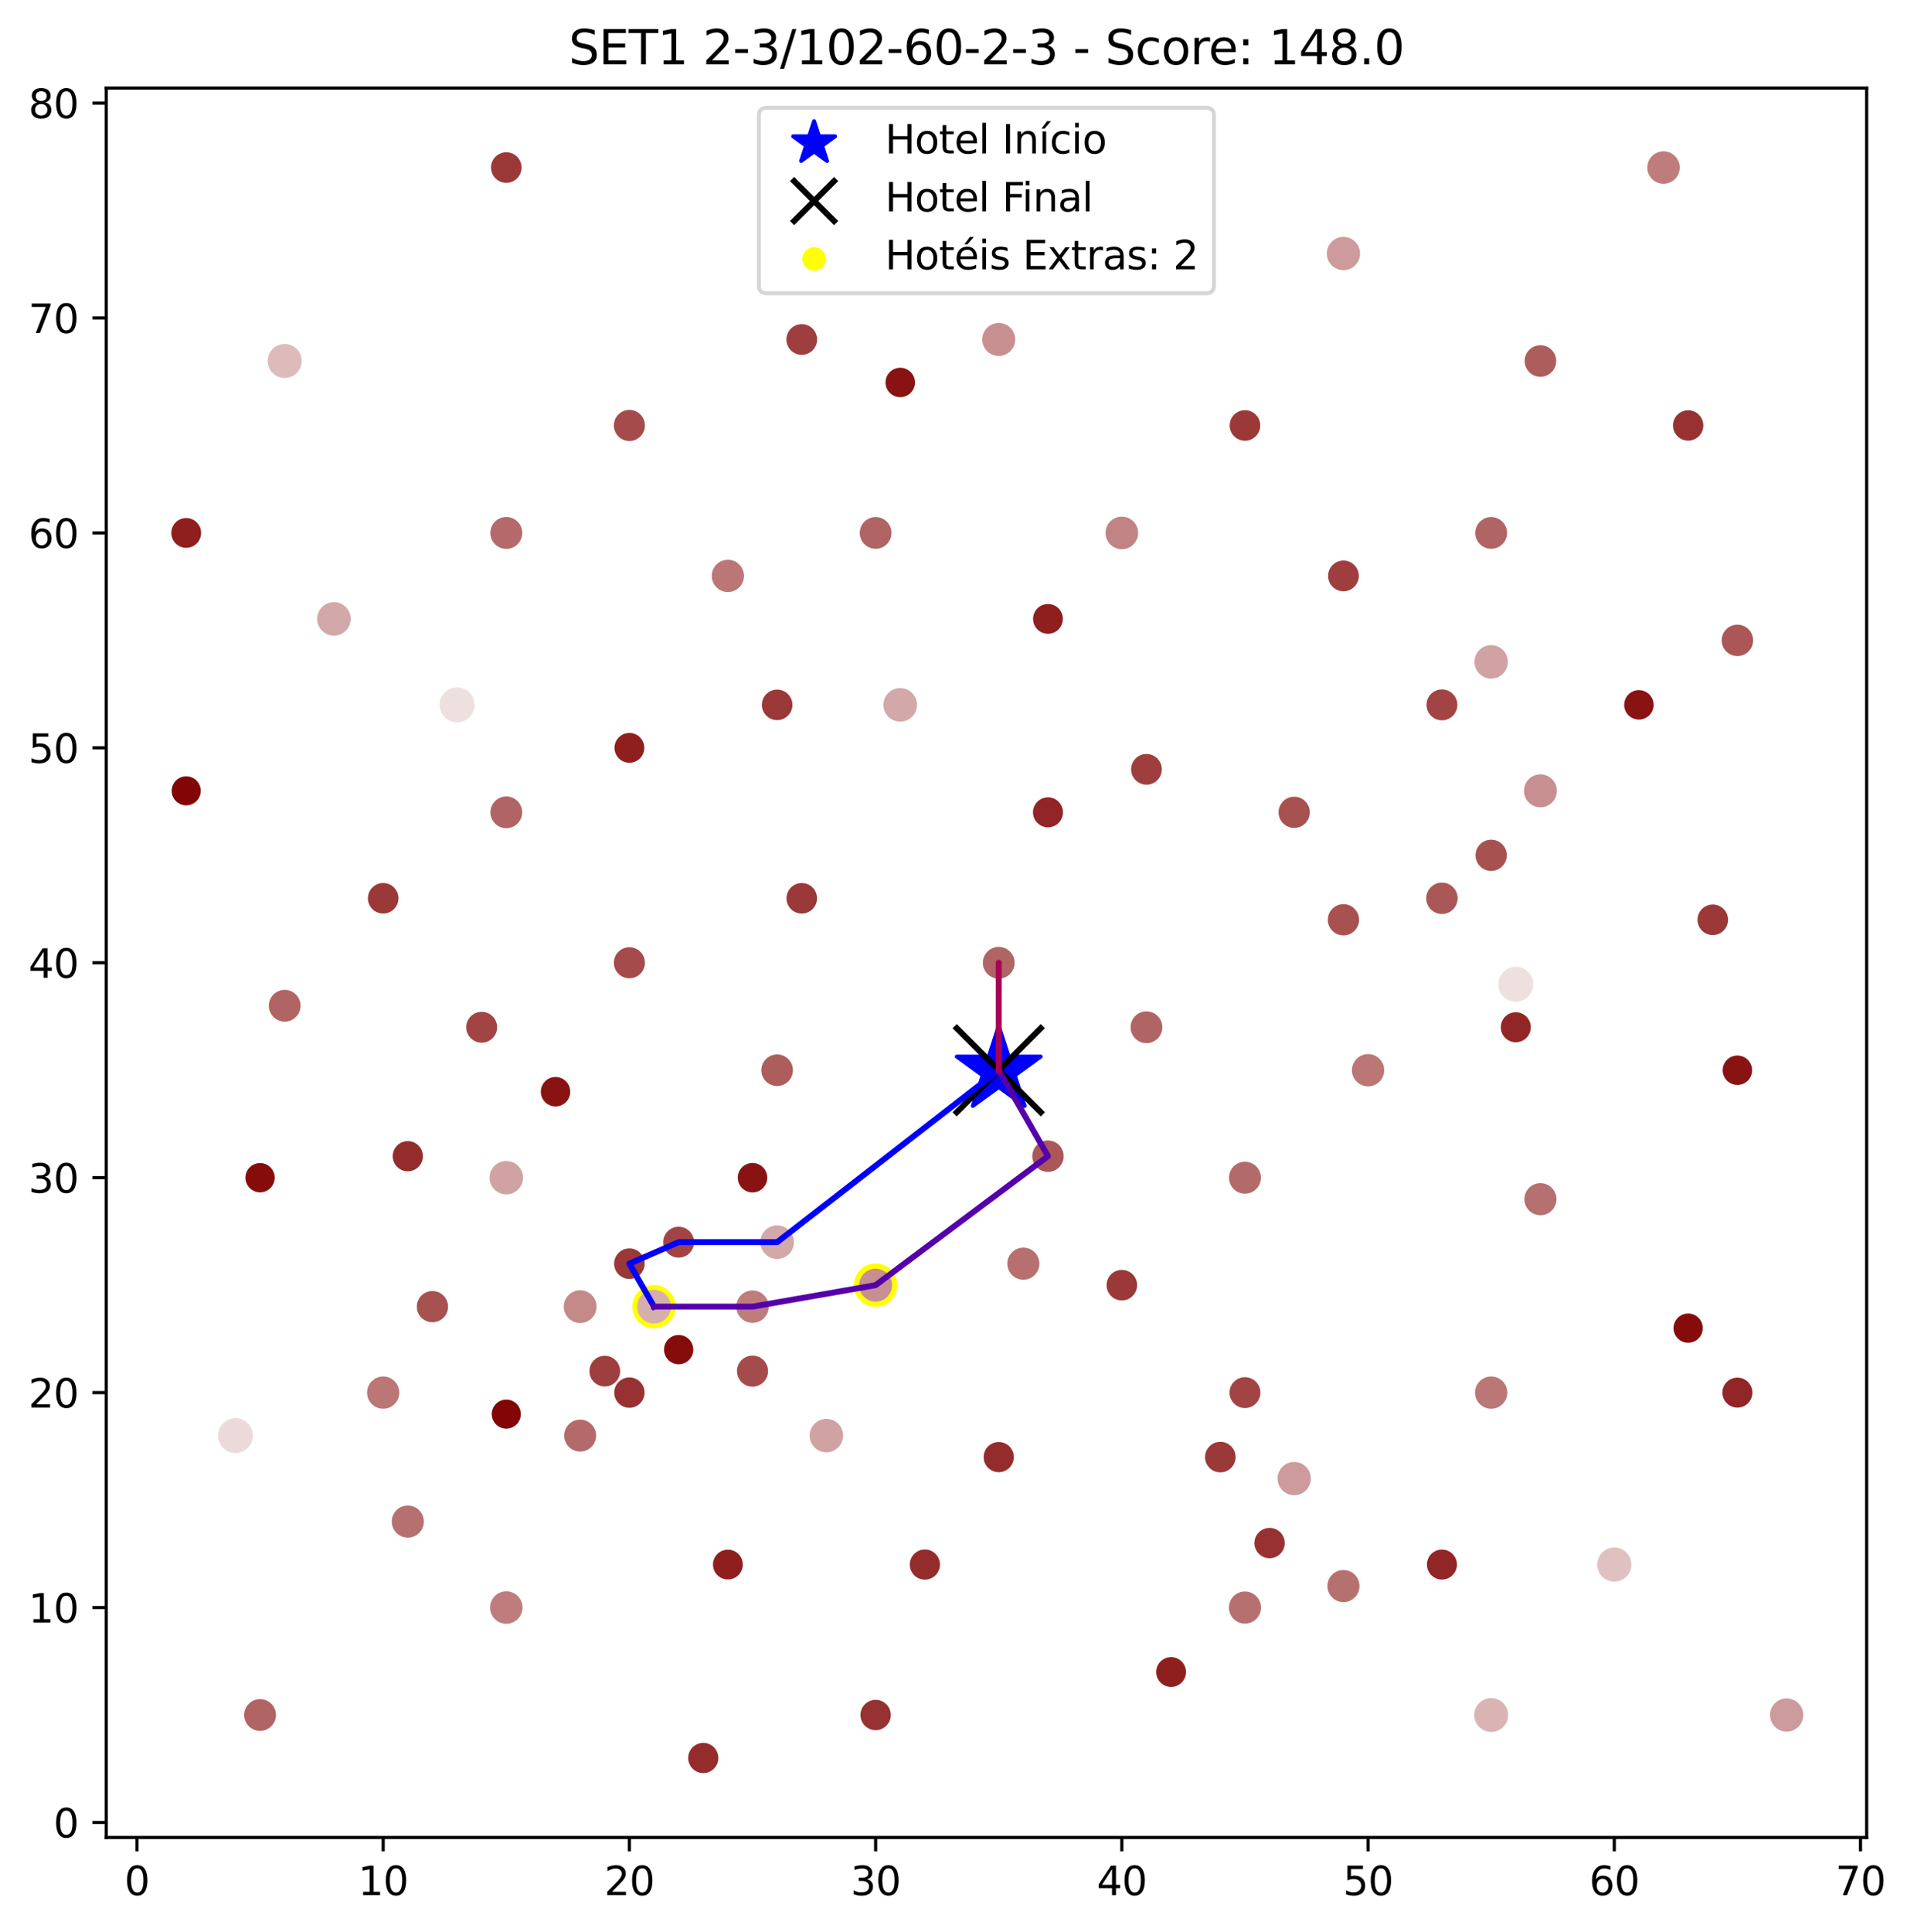 <?xml version="1.0" encoding="utf-8" standalone="no"?>
<!DOCTYPE svg PUBLIC "-//W3C//DTD SVG 1.1//EN"
  "http://www.w3.org/Graphics/SVG/1.1/DTD/svg11.dtd">
<svg height="489.716pt" version="1.1" viewBox="0 0 485.327 489.716" width="485.327pt" xmlns="http://www.w3.org/2000/svg" xmlns:xlink="http://www.w3.org/1999/xlink">
 <defs>
  <style type="text/css">*{stroke-linecap:butt;stroke-linejoin:round;}</style>
 </defs>
 <g id="figure_1">
  <g id="patch_1">
   <path d="M 0 489.716 
L 485.327 489.716 
L 485.327 0 
L 0 0 
z
" style="fill:#ffffff;"/>
  </g>
  <g id="axes_1">
   <g id="patch_2">
    <path d="M 26.925 465.838 
L 473.325 465.838 
L 473.325 22.318 
L 26.925 22.318 
z
" style="fill:#ffffff;"/>
   </g>
   <g id="PathCollection_1">
    <defs>
     <path d="M 0 -11.18 
L -2.51 -3.455 
L -10.633 -3.455 
L -4.061 1.32 
L -6.572 9.045 
L -0 4.271 
L 6.572 9.045 
L 4.061 1.32 
L 10.633 -3.455 
L 2.51 -3.455 
z
" id="mc12046b337" style="stroke:#0000ff;"/>
    </defs>
    <g clip-path="url(#pb2194f58a2)">
     <use style="fill:#0000ff;stroke:#0000ff;" x="253.247" xlink:href="#mc12046b337" y="271.321"/>
    </g>
   </g>
   <g id="PathCollection_2">
    <defs>
     <path d="M -11.18 11.18 
L 11.18 -11.18 
M -11.18 -11.18 
L 11.18 11.18 
" id="m3b1b7a57bc" style="stroke:#000000;stroke-width:1.5;"/>
    </defs>
    <g clip-path="url(#pb2194f58a2)">
     <use style="stroke:#000000;stroke-width:1.5;" x="253.247" xlink:href="#m3b1b7a57bc" y="271.321"/>
    </g>
   </g>
   <g id="PathCollection_3">
    <defs>
     <path d="M 0 5 
C 1.326 5 2.598 4.473 3.536 3.536 
C 4.473 2.598 5 1.326 5 0 
C 5 -1.326 4.473 -2.598 3.536 -3.536 
C 2.598 -4.473 1.326 -5 0 -5 
C -1.326 -5 -2.598 -4.473 -3.536 -3.536 
C -4.473 -2.598 -5 -1.326 -5 0 
C -5 1.326 -4.473 2.598 -3.536 3.536 
C -2.598 4.473 -1.326 5 0 5 
z
" id="m127e84385c" style="stroke:#ffff00;"/>
    </defs>
    <g clip-path="url(#pb2194f58a2)">
     <use style="fill:#ffff00;stroke:#ffff00;" x="165.84" xlink:href="#m127e84385c" y="331.257"/>
    </g>
   </g>
   <g id="PathCollection_4">
    <g clip-path="url(#pb2194f58a2)">
     <use style="fill:#ffff00;stroke:#ffff00;" x="222.03" xlink:href="#m127e84385c" y="325.808"/>
    </g>
   </g>
   <g id="PathCollection_5">
    <defs>
     <path d="M 0 3.737 
C 0.991 3.737 1.942 3.343 2.642 2.642 
C 3.343 1.942 3.737 0.991 3.737 0 
C 3.737 -0.991 3.343 -1.942 2.642 -2.642 
C 1.942 -3.343 0.991 -3.737 0 -3.737 
C -0.991 -3.737 -1.942 -3.343 -2.642 -2.642 
C -3.343 -1.942 -3.737 -0.991 -3.737 0 
C -3.737 0.991 -3.343 1.942 -2.642 2.642 
C -1.942 3.343 -0.991 3.737 0 3.737 
z
" id="m4cbb1171c5" style="stroke:#d0a2a2;"/>
    </defs>
    <g clip-path="url(#pb2194f58a2)">
     <use style="fill:#d0a2a2;stroke:#d0a2a2;" x="128.38" xlink:href="#m4cbb1171c5" y="298.565"/>
    </g>
   </g>
   <g id="PathCollection_6">
    <defs>
     <path d="M 0 3.797 
C 1.007 3.797 1.973 3.397 2.685 2.685 
C 3.397 1.973 3.797 1.007 3.797 0 
C 3.797 -1.007 3.397 -1.973 2.685 -2.685 
C 1.973 -3.397 1.007 -3.797 0 -3.797 
C -1.007 -3.797 -1.973 -3.397 -2.685 -2.685 
C -3.397 -1.973 -3.797 -1.007 -3.797 0 
C -3.797 1.007 -3.397 1.973 -2.685 2.685 
C -1.973 3.397 -1.007 3.797 0 3.797 
z
" id="m7776947f2f" style="stroke:#dab4b4;"/>
    </defs>
    <g clip-path="url(#pb2194f58a2)">
     <use style="fill:#dab4b4;stroke:#dab4b4;" x="378.114" xlink:href="#m7776947f2f" y="434.781"/>
    </g>
   </g>
   <g id="PathCollection_7">
    <defs>
     <path d="M 0 3.757 
C 0.996 3.757 1.952 3.361 2.657 2.657 
C 3.361 1.952 3.757 0.996 3.757 0 
C 3.757 -0.996 3.361 -1.952 2.657 -2.657 
C 1.952 -3.361 0.996 -3.757 0 -3.757 
C -0.996 -3.757 -1.952 -3.361 -2.657 -2.657 
C -3.361 -1.952 -3.757 -0.996 -3.757 0 
C -3.757 0.996 -3.361 1.952 -2.657 2.657 
C -1.952 3.361 -0.996 3.757 0 3.757 
z
" id="m6737d8bcb9" style="stroke:#d3a8a8;"/>
    </defs>
    <g clip-path="url(#pb2194f58a2)">
     <use style="fill:#d3a8a8;stroke:#d3a8a8;" x="228.273" xlink:href="#m6737d8bcb9" y="178.694"/>
    </g>
   </g>
   <g id="PathCollection_8">
    <defs>
     <path d="M 0 3.837 
C 1.018 3.837 1.994 3.433 2.713 2.713 
C 3.433 1.994 3.837 1.018 3.837 0 
C 3.837 -1.018 3.433 -1.994 2.713 -2.713 
C 1.994 -3.433 1.018 -3.837 0 -3.837 
C -1.018 -3.837 -1.994 -3.433 -2.713 -2.713 
C -3.433 -1.994 -3.837 -1.018 -3.837 0 
C -3.837 1.018 -3.433 1.994 -2.713 2.713 
C -1.994 3.433 -1.018 3.837 0 3.837 
z
" id="m03f056e50f" style="stroke:#e0c1c1;"/>
    </defs>
    <g clip-path="url(#pb2194f58a2)">
     <use style="fill:#e0c1c1;stroke:#e0c1c1;" x="409.331" xlink:href="#m03f056e50f" y="396.64"/>
    </g>
   </g>
   <g id="PathCollection_9">
    <g clip-path="url(#pb2194f58a2)">
     <use style="fill:#d3a8a8;stroke:#d3a8a8;" x="84.676" xlink:href="#m6737d8bcb9" y="156.9"/>
    </g>
   </g>
   <g id="PathCollection_10">
    <defs>
     <path d="M 0 3.935 
C 1.044 3.935 2.045 3.521 2.783 2.783 
C 3.521 2.045 3.935 1.044 3.935 0 
C 3.935 -1.044 3.521 -2.045 2.783 -2.783 
C 2.045 -3.521 1.044 -3.935 0 -3.935 
C -1.044 -3.935 -2.045 -3.521 -2.783 -2.783 
C -3.521 -2.045 -3.935 -1.044 -3.935 0 
C -3.935 1.044 -3.521 2.045 -2.783 2.783 
C -2.045 3.521 -1.044 3.935 0 3.935 
z
" id="m656ff69bba" style="stroke:#efe0e0;"/>
    </defs>
    <g clip-path="url(#pb2194f58a2)">
     <use style="fill:#efe0e0;stroke:#efe0e0;" x="115.893" xlink:href="#m656ff69bba" y="178.694"/>
    </g>
   </g>
   <g id="PathCollection_11">
    <defs>
     <path d="M 0 3.817 
C 1.012 3.817 1.983 3.415 2.699 2.699 
C 3.415 1.983 3.817 1.012 3.817 0 
C 3.817 -1.012 3.415 -1.983 2.699 -2.699 
C 1.983 -3.415 1.012 -3.817 0 -3.817 
C -1.012 -3.817 -1.983 -3.415 -2.699 -2.699 
C -3.415 -1.983 -3.817 -1.012 -3.817 0 
C -3.817 1.012 -3.415 1.983 -2.699 2.699 
C -1.983 3.415 -1.012 3.817 0 3.817 
z
" id="m4ccd0b0bae" style="stroke:#ddbbbb;"/>
    </defs>
    <g clip-path="url(#pb2194f58a2)">
     <use style="fill:#ddbbbb;stroke:#ddbbbb;" x="72.189" xlink:href="#m4ccd0b0bae" y="91.516"/>
    </g>
   </g>
   <g id="PathCollection_12">
    <defs>
     <path d="M 0 3.777 
C 1.002 3.777 1.963 3.379 2.671 2.671 
C 3.379 1.963 3.777 1.002 3.777 0 
C 3.777 -1.002 3.379 -1.963 2.671 -2.671 
C 1.963 -3.379 1.002 -3.777 0 -3.777 
C -1.002 -3.777 -1.963 -3.379 -2.671 -2.671 
C -3.379 -1.963 -3.777 -1.002 -3.777 0 
C -3.777 1.002 -3.379 1.963 -2.671 2.671 
C -1.963 3.379 -1.002 3.777 0 3.777 
z
" id="m595e9f406d" style="stroke:#d7aeae;"/>
    </defs>
    <g clip-path="url(#pb2194f58a2)">
     <use style="fill:#d7aeae;stroke:#d7aeae;" x="165.84" xlink:href="#m595e9f406d" y="331.257"/>
    </g>
   </g>
   <g id="PathCollection_13">
    <g clip-path="url(#pb2194f58a2)">
     <use style="fill:#efe0e0;stroke:#efe0e0;" x="384.357" xlink:href="#m656ff69bba" y="249.527"/>
    </g>
   </g>
   <g id="PathCollection_14">
    <g clip-path="url(#pb2194f58a2)">
     <use style="fill:#d0a2a2;stroke:#d0a2a2;" x="378.114" xlink:href="#m4cbb1171c5" y="167.797"/>
    </g>
   </g>
   <g id="PathCollection_15">
    <defs>
     <path d="M 0 4.031 
C 1.069 4.031 2.094 3.606 2.85 2.85 
C 3.606 2.094 4.031 1.069 4.031 0 
C 4.031 -1.069 3.606 -2.094 2.85 -2.85 
C 2.094 -3.606 1.069 -4.031 0 -4.031 
C -1.069 -4.031 -2.094 -3.606 -2.85 -2.85 
C -3.606 -2.094 -4.031 -1.069 -4.031 0 
C -4.031 1.069 -3.606 2.094 -2.85 2.85 
C -2.094 3.606 -1.069 4.031 0 4.031 
z
" id="m323ed31a92" style="stroke:#ffffff;"/>
    </defs>
    <g clip-path="url(#pb2194f58a2)">
     <use style="fill:#ffffff;stroke:#ffffff;" x="134.623" xlink:href="#m323ed31a92" y="342.154"/>
    </g>
   </g>
   <g id="PathCollection_16">
    <defs>
     <path d="M 0 3.916 
C 1.039 3.916 2.035 3.503 2.769 2.769 
C 3.503 2.035 3.916 1.039 3.916 0 
C 3.916 -1.039 3.503 -2.035 2.769 -2.769 
C 2.035 -3.503 1.039 -3.916 0 -3.916 
C -1.039 -3.916 -2.035 -3.503 -2.769 -2.769 
C -3.503 -2.035 -3.916 -1.039 -3.916 0 
C -3.916 1.039 -3.503 2.035 -2.769 2.769 
C -2.035 3.503 -1.039 3.916 0 3.916 
z
" id="m90368e3683" style="stroke:#ecdada;"/>
    </defs>
    <g clip-path="url(#pb2194f58a2)">
     <use style="fill:#ecdada;stroke:#ecdada;" x="59.703" xlink:href="#m90368e3683" y="363.948"/>
    </g>
   </g>
   <g id="PathCollection_17">
    <g clip-path="url(#pb2194f58a2)">
     <use style="fill:#d0a2a2;stroke:#d0a2a2;" x="209.543" xlink:href="#m4cbb1171c5" y="363.948"/>
    </g>
   </g>
   <g id="PathCollection_18">
    <g clip-path="url(#pb2194f58a2)">
     <use style="fill:#d3a8a8;stroke:#d3a8a8;" x="197.056" xlink:href="#m6737d8bcb9" y="314.911"/>
    </g>
   </g>
   <g id="PathCollection_19">
    <defs>
     <path d="M 0 3.461 
C 0.918 3.461 1.799 3.097 2.448 2.448 
C 3.097 1.799 3.461 0.918 3.461 0 
C 3.461 -0.918 3.097 -1.799 2.448 -2.448 
C 1.799 -3.097 0.918 -3.461 0 -3.461 
C -0.918 -3.461 -1.799 -3.097 -2.448 -2.448 
C -3.097 -1.799 -3.461 -0.918 -3.461 0 
C -3.461 0.918 -3.097 1.799 -2.448 2.448 
C -1.799 3.097 -0.918 3.461 0 3.461 
z
" id="m2920b7fe5b" style="stroke:#a85151;"/>
    </defs>
    <g clip-path="url(#pb2194f58a2)">
     <use style="fill:#a85151;stroke:#a85151;" x="378.114" xlink:href="#m2920b7fe5b" y="216.835"/>
    </g>
   </g>
   <g id="PathCollection_20">
    <defs>
     <path d="M 0 3.591 
C 0.952 3.591 1.866 3.213 2.539 2.539 
C 3.213 1.866 3.591 0.952 3.591 0 
C 3.591 -0.952 3.213 -1.866 2.539 -2.539 
C 1.866 -3.213 0.952 -3.591 0 -3.591 
C -0.952 -3.591 -1.866 -3.213 -2.539 -2.539 
C -3.213 -1.866 -3.591 -0.952 -3.591 0 
C -3.591 0.952 -3.213 1.866 -2.539 2.539 
C -1.866 3.213 -0.952 3.591 0 3.591 
z
" id="m7b4df35262" style="stroke:#bb7676;"/>
    </defs>
    <g clip-path="url(#pb2194f58a2)">
     <use style="fill:#bb7676;stroke:#bb7676;" x="378.114" xlink:href="#m7b4df35262" y="353.051"/>
    </g>
   </g>
   <g id="PathCollection_21">
    <defs>
     <path d="M 0 3.527 
C 0.935 3.527 1.833 3.155 2.494 2.494 
C 3.155 1.833 3.527 0.935 3.527 0 
C 3.527 -0.935 3.155 -1.833 2.494 -2.494 
C 1.833 -3.155 0.935 -3.527 0 -3.527 
C -0.935 -3.527 -1.833 -3.155 -2.494 -2.494 
C -3.155 -1.833 -3.527 -0.935 -3.527 0 
C -3.527 0.935 -3.155 1.833 -2.494 2.494 
C -1.833 3.155 -0.935 3.527 0 3.527 
z
" id="m74f2717ea2" style="stroke:#b16464;"/>
    </defs>
    <g clip-path="url(#pb2194f58a2)">
     <use style="fill:#b16464;stroke:#b16464;" x="378.114" xlink:href="#m74f2717ea2" y="135.105"/>
    </g>
   </g>
   <g id="PathCollection_22">
    <g clip-path="url(#pb2194f58a2)">
     <use style="fill:#b16464;stroke:#b16464;" x="222.03" xlink:href="#m74f2717ea2" y="135.105"/>
    </g>
   </g>
   <g id="PathCollection_23">
    <defs>
     <path d="M 0 3.439 
C 0.912 3.439 1.787 3.077 2.432 2.432 
C 3.077 1.787 3.439 0.912 3.439 0 
C 3.439 -0.912 3.077 -1.787 2.432 -2.432 
C 1.787 -3.077 0.912 -3.439 0 -3.439 
C -0.912 -3.439 -1.787 -3.077 -2.432 -2.432 
C -3.077 -1.787 -3.439 -0.912 -3.439 0 
C -3.439 0.912 -3.077 1.787 -2.432 2.432 
C -1.787 3.077 -0.912 3.439 0 3.439 
z
" id="m4ab71dc19a" style="stroke:#a54b4b;"/>
    </defs>
    <g clip-path="url(#pb2194f58a2)">
     <use style="fill:#a54b4b;stroke:#a54b4b;" x="159.596" xlink:href="#m4ab71dc19a" y="107.862"/>
    </g>
   </g>
   <g id="PathCollection_24">
    <g clip-path="url(#pb2194f58a2)">
     <use style="fill:#bb7676;stroke:#bb7676;" x="346.897" xlink:href="#m7b4df35262" y="271.321"/>
    </g>
   </g>
   <g id="PathCollection_25">
    <defs>
     <path d="M 0 3.675 
C 0.975 3.675 1.909 3.288 2.599 2.599 
C 3.288 1.909 3.675 0.975 3.675 0 
C 3.675 -0.975 3.288 -1.909 2.599 -2.599 
C 1.909 -3.288 0.975 -3.675 0 -3.675 
C -0.975 -3.675 -1.909 -3.288 -2.599 -2.599 
C -3.288 -1.909 -3.675 -0.975 -3.675 0 
C -3.675 0.975 -3.288 1.909 -2.599 2.599 
C -1.909 3.288 -0.975 3.675 0 3.675 
z
" id="m9c47a42aec" style="stroke:#c78f8f;"/>
    </defs>
    <g clip-path="url(#pb2194f58a2)">
     <use style="fill:#c78f8f;stroke:#c78f8f;" x="222.03" xlink:href="#m9c47a42aec" y="325.808"/>
    </g>
   </g>
   <g id="PathCollection_26">
    <defs>
     <path d="M 0 3.612 
C 0.958 3.612 1.877 3.232 2.554 2.554 
C 3.232 1.877 3.612 0.958 3.612 0 
C 3.612 -0.958 3.232 -1.877 2.554 -2.554 
C 1.877 -3.232 0.958 -3.612 0 -3.612 
C -0.958 -3.612 -1.877 -3.232 -2.554 -2.554 
C -3.232 -1.877 -3.612 -0.958 -3.612 0 
C -3.612 0.958 -3.232 1.877 -2.554 2.554 
C -1.877 3.232 -0.958 3.612 0 3.612 
z
" id="m81185cc716" style="stroke:#be7c7c;"/>
    </defs>
    <g clip-path="url(#pb2194f58a2)">
     <use style="fill:#be7c7c;stroke:#be7c7c;" x="128.38" xlink:href="#m81185cc716" y="407.538"/>
    </g>
   </g>
   <g id="PathCollection_27">
    <g clip-path="url(#pb2194f58a2)">
     <use style="fill:#bb7676;stroke:#bb7676;" x="97.163" xlink:href="#m7b4df35262" y="353.051"/>
    </g>
   </g>
   <g id="PathCollection_28">
    <g clip-path="url(#pb2194f58a2)">
     <use style="fill:#a54b4b;stroke:#a54b4b;" x="159.596" xlink:href="#m4ab71dc19a" y="244.078"/>
    </g>
   </g>
   <g id="PathCollection_29">
    <defs>
     <path d="M 0 3.548 
C 0.941 3.548 1.844 3.175 2.509 2.509 
C 3.175 1.844 3.548 0.941 3.548 0 
C 3.548 -0.941 3.175 -1.844 2.509 -2.509 
C 1.844 -3.175 0.941 -3.548 0 -3.548 
C -0.941 -3.548 -1.844 -3.175 -2.509 -2.509 
C -3.175 -1.844 -3.548 -0.941 -3.548 0 
C -3.548 0.941 -3.175 1.844 -2.509 2.509 
C -1.844 3.175 -0.941 3.548 0 3.548 
z
" id="m0ea702e393" style="stroke:#b46a6a;"/>
    </defs>
    <g clip-path="url(#pb2194f58a2)">
     <use style="fill:#b46a6a;stroke:#b46a6a;" x="128.38" xlink:href="#m0ea702e393" y="135.105"/>
    </g>
   </g>
   <g id="PathCollection_30">
    <defs>
     <path d="M 0 3.417 
C 0.906 3.417 1.775 3.057 2.416 2.416 
C 3.057 1.775 3.417 0.906 3.417 0 
C 3.417 -0.906 3.057 -1.775 2.416 -2.416 
C 1.775 -3.057 0.906 -3.417 0 -3.417 
C -0.906 -3.417 -1.775 -3.057 -2.416 -2.416 
C -3.057 -1.775 -3.417 -0.906 -3.417 0 
C -3.417 0.906 -3.057 1.775 -2.416 2.416 
C -1.775 3.057 -0.906 3.417 0 3.417 
z
" id="m6c02eead4b" style="stroke:#a24444;"/>
    </defs>
    <g clip-path="url(#pb2194f58a2)">
     <use style="fill:#a24444;stroke:#a24444;" x="315.68" xlink:href="#m6c02eead4b" y="353.051"/>
    </g>
   </g>
   <g id="PathCollection_31">
    <defs>
     <path d="M 0 3.57 
C 0.947 3.57 1.855 3.194 2.524 2.524 
C 3.194 1.855 3.57 0.947 3.57 0 
C 3.57 -0.947 3.194 -1.855 2.524 -2.524 
C 1.855 -3.194 0.947 -3.57 0 -3.57 
C -0.947 -3.57 -1.855 -3.194 -2.524 -2.524 
C -3.194 -1.855 -3.57 -0.947 -3.57 0 
C -3.57 0.947 -3.194 1.855 -2.524 2.524 
C -1.855 3.194 -0.947 3.57 0 3.57 
z
" id="m779c348f72" style="stroke:#b77070;"/>
    </defs>
    <g clip-path="url(#pb2194f58a2)">
     <use style="fill:#b77070;stroke:#b77070;" x="315.68" xlink:href="#m779c348f72" y="407.538"/>
    </g>
   </g>
   <g id="PathCollection_32">
    <g clip-path="url(#pb2194f58a2)">
     <use style="fill:#b46a6a;stroke:#b46a6a;" x="315.68" xlink:href="#m0ea702e393" y="298.565"/>
    </g>
   </g>
   <g id="PathCollection_33">
    <g clip-path="url(#pb2194f58a2)">
     <use style="fill:#b16464;stroke:#b16464;" x="253.247" xlink:href="#m74f2717ea2" y="244.078"/>
    </g>
   </g>
   <g id="PathCollection_34">
    <g clip-path="url(#pb2194f58a2)">
     <use style="fill:#b16464;stroke:#b16464;" x="290.707" xlink:href="#m74f2717ea2" y="260.424"/>
    </g>
   </g>
   <g id="PathCollection_35">
    <defs>
     <path d="M 0 3.633 
C 0.964 3.633 1.888 3.251 2.569 2.569 
C 3.251 1.888 3.633 0.964 3.633 0 
C 3.633 -0.964 3.251 -1.888 2.569 -2.569 
C 1.888 -3.251 0.964 -3.633 0 -3.633 
C -0.964 -3.633 -1.888 -3.251 -2.569 -2.569 
C -3.251 -1.888 -3.633 -0.964 -3.633 0 
C -3.633 0.964 -3.251 1.888 -2.569 2.569 
C -1.888 3.251 -0.964 3.633 0 3.633 
z
" id="m7afb9b26ce" style="stroke:#c18383;"/>
    </defs>
    <g clip-path="url(#pb2194f58a2)">
     <use style="fill:#c18383;stroke:#c18383;" x="284.463" xlink:href="#m7afb9b26ce" y="135.105"/>
    </g>
   </g>
   <g id="PathCollection_36">
    <g clip-path="url(#pb2194f58a2)">
     <use style="fill:#c78f8f;stroke:#c78f8f;" x="253.247" xlink:href="#m9c47a42aec" y="86.067"/>
    </g>
   </g>
   <g id="PathCollection_37">
    <g clip-path="url(#pb2194f58a2)">
     <use style="fill:#a24444;stroke:#a24444;" x="365.627" xlink:href="#m6c02eead4b" y="178.694"/>
    </g>
   </g>
   <g id="PathCollection_38">
    <defs>
     <path d="M 0 3.483 
C 0.924 3.483 1.81 3.116 2.463 2.463 
C 3.116 1.81 3.483 0.924 3.483 0 
C 3.483 -0.924 3.116 -1.81 2.463 -2.463 
C 1.81 -3.116 0.924 -3.483 0 -3.483 
C -0.924 -3.483 -1.81 -3.116 -2.463 -2.463 
C -3.116 -1.81 -3.483 -0.924 -3.483 0 
C -3.483 0.924 -3.116 1.81 -2.463 2.463 
C -1.81 3.116 -0.924 3.483 0 3.483 
z
" id="m30b511f0b4" style="stroke:#ab5757;"/>
    </defs>
    <g clip-path="url(#pb2194f58a2)">
     <use style="fill:#ab5757;stroke:#ab5757;" x="440.547" xlink:href="#m30b511f0b4" y="162.348"/>
    </g>
   </g>
   <g id="PathCollection_39">
    <g clip-path="url(#pb2194f58a2)">
     <use style="fill:#b16464;stroke:#b16464;" x="65.946" xlink:href="#m74f2717ea2" y="434.781"/>
    </g>
   </g>
   <g id="PathCollection_40">
    <g clip-path="url(#pb2194f58a2)">
     <use style="fill:#b77070;stroke:#b77070;" x="103.406" xlink:href="#m779c348f72" y="385.743"/>
    </g>
   </g>
   <g id="PathCollection_41">
    <g clip-path="url(#pb2194f58a2)">
     <use style="fill:#b16464;stroke:#b16464;" x="72.189" xlink:href="#m74f2717ea2" y="254.975"/>
    </g>
   </g>
   <g id="PathCollection_42">
    <g clip-path="url(#pb2194f58a2)">
     <use style="fill:#a85151;stroke:#a85151;" x="328.167" xlink:href="#m2920b7fe5b" y="205.938"/>
    </g>
   </g>
   <g id="PathCollection_43">
    <g clip-path="url(#pb2194f58a2)">
     <use style="fill:#ab5757;stroke:#ab5757;" x="265.733" xlink:href="#m30b511f0b4" y="293.116"/>
    </g>
   </g>
   <g id="PathCollection_44">
    <g clip-path="url(#pb2194f58a2)">
     <use style="fill:#b77070;stroke:#b77070;" x="390.601" xlink:href="#m779c348f72" y="304.013"/>
    </g>
   </g>
   <g id="PathCollection_45">
    <g clip-path="url(#pb2194f58a2)">
     <use style="fill:#b77070;stroke:#b77070;" x="259.49" xlink:href="#m779c348f72" y="320.359"/>
    </g>
   </g>
   <g id="PathCollection_46">
    <g clip-path="url(#pb2194f58a2)">
     <use style="fill:#a85151;stroke:#a85151;" x="109.649" xlink:href="#m2920b7fe5b" y="331.257"/>
    </g>
   </g>
   <g id="PathCollection_47">
    <g clip-path="url(#pb2194f58a2)">
     <use style="fill:#bb7676;stroke:#bb7676;" x="184.57" xlink:href="#m7b4df35262" y="146.002"/>
    </g>
   </g>
   <g id="PathCollection_48">
    <g clip-path="url(#pb2194f58a2)">
     <use style="fill:#be7c7c;stroke:#be7c7c;" x="421.817" xlink:href="#m81185cc716" y="42.478"/>
    </g>
   </g>
   <g id="PathCollection_49">
    <defs>
     <path d="M 0 3.716 
C 0.986 3.716 1.931 3.325 2.628 2.628 
C 3.325 1.931 3.716 0.986 3.716 0 
C 3.716 -0.986 3.325 -1.931 2.628 -2.628 
C 1.931 -3.325 0.986 -3.716 0 -3.716 
C -0.986 -3.716 -1.931 -3.325 -2.628 -2.628 
C -3.325 -1.931 -3.716 -0.986 -3.716 0 
C -3.716 0.986 -3.325 1.931 -2.628 2.628 
C -1.931 3.325 -0.986 3.716 0 3.716 
z
" id="m1ee9b670cd" style="stroke:#cd9b9b;"/>
    </defs>
    <g clip-path="url(#pb2194f58a2)">
     <use style="fill:#cd9b9b;stroke:#cd9b9b;" x="340.654" xlink:href="#m1ee9b670cd" y="64.273"/>
    </g>
   </g>
   <g id="PathCollection_50">
    <g clip-path="url(#pb2194f58a2)">
     <use style="fill:#cd9b9b;stroke:#cd9b9b;" x="453.034" xlink:href="#m1ee9b670cd" y="434.781"/>
    </g>
   </g>
   <g id="PathCollection_51">
    <defs>
     <path d="M 0 3.505 
C 0.93 3.505 1.821 3.136 2.479 2.479 
C 3.136 1.821 3.505 0.93 3.505 0 
C 3.505 -0.93 3.136 -1.821 2.479 -2.479 
C 1.821 -3.136 0.93 -3.505 0 -3.505 
C -0.93 -3.505 -1.821 -3.136 -2.479 -2.479 
C -3.136 -1.821 -3.505 -0.93 -3.505 0 
C -3.505 0.93 -3.136 1.821 -2.479 2.479 
C -1.821 3.136 -0.93 3.505 0 3.505 
z
" id="m86a7057d1a" style="stroke:#ae5d5d;"/>
    </defs>
    <g clip-path="url(#pb2194f58a2)">
     <use style="fill:#ae5d5d;stroke:#ae5d5d;" x="390.601" xlink:href="#m86a7057d1a" y="91.516"/>
    </g>
   </g>
   <g id="PathCollection_52">
    <g clip-path="url(#pb2194f58a2)">
     <use style="fill:#cd9b9b;stroke:#cd9b9b;" x="328.167" xlink:href="#m1ee9b670cd" y="374.846"/>
    </g>
   </g>
   <g id="PathCollection_53">
    <g clip-path="url(#pb2194f58a2)">
     <use style="fill:#b77070;stroke:#b77070;" x="340.654" xlink:href="#m779c348f72" y="402.089"/>
    </g>
   </g>
   <g id="PathCollection_54">
    <g clip-path="url(#pb2194f58a2)">
     <use style="fill:#a85151;stroke:#a85151;" x="340.654" xlink:href="#m2920b7fe5b" y="233.181"/>
    </g>
   </g>
   <g id="PathCollection_55">
    <g clip-path="url(#pb2194f58a2)">
     <use style="fill:#ab5757;stroke:#ab5757;" x="365.627" xlink:href="#m30b511f0b4" y="227.732"/>
    </g>
   </g>
   <g id="PathCollection_56">
    <g clip-path="url(#pb2194f58a2)">
     <use style="fill:#c78f8f;stroke:#c78f8f;" x="390.601" xlink:href="#m9c47a42aec" y="200.489"/>
    </g>
   </g>
   <g id="PathCollection_57">
    <g clip-path="url(#pb2194f58a2)">
     <use style="fill:#b16464;stroke:#b16464;" x="128.38" xlink:href="#m74f2717ea2" y="205.938"/>
    </g>
   </g>
   <g id="PathCollection_58">
    <g clip-path="url(#pb2194f58a2)">
     <use style="fill:#a24444;stroke:#a24444;" x="122.136" xlink:href="#m6c02eead4b" y="260.424"/>
    </g>
   </g>
   <g id="PathCollection_59">
    <g clip-path="url(#pb2194f58a2)">
     <use style="fill:#ae5d5d;stroke:#ae5d5d;" x="197.056" xlink:href="#m86a7057d1a" y="271.321"/>
    </g>
   </g>
   <g id="PathCollection_60">
    <defs>
     <path d="M 0 3.654 
C 0.969 3.654 1.899 3.269 2.584 2.584 
C 3.269 1.899 3.654 0.969 3.654 0 
C 3.654 -0.969 3.269 -1.899 2.584 -2.584 
C 1.899 -3.269 0.969 -3.654 0 -3.654 
C -0.969 -3.654 -1.899 -3.269 -2.584 -2.584 
C -3.269 -1.899 -3.654 -0.969 -3.654 0 
C -3.654 0.969 -3.269 1.899 -2.584 2.584 
C -1.899 3.269 -0.969 3.654 0 3.654 
z
" id="m09796427f6" style="stroke:#c48989;"/>
    </defs>
    <g clip-path="url(#pb2194f58a2)">
     <use style="fill:#c48989;stroke:#c48989;" x="147.11" xlink:href="#m09796427f6" y="331.257"/>
    </g>
   </g>
   <g id="PathCollection_61">
    <g clip-path="url(#pb2194f58a2)">
     <use style="fill:#be7c7c;stroke:#be7c7c;" x="190.813" xlink:href="#m81185cc716" y="331.257"/>
    </g>
   </g>
   <g id="PathCollection_62">
    <g clip-path="url(#pb2194f58a2)">
     <use style="fill:#a24444;stroke:#a24444;" x="172.083" xlink:href="#m6c02eead4b" y="314.911"/>
    </g>
   </g>
   <g id="PathCollection_63">
    <g clip-path="url(#pb2194f58a2)">
     <use style="fill:#a54b4b;stroke:#a54b4b;" x="190.813" xlink:href="#m4ab71dc19a" y="347.602"/>
    </g>
   </g>
   <g id="PathCollection_64">
    <g clip-path="url(#pb2194f58a2)">
     <use style="fill:#b46a6a;stroke:#b46a6a;" x="147.11" xlink:href="#m0ea702e393" y="363.948"/>
    </g>
   </g>
   <g id="PathCollection_65">
    <defs>
     <path d="M 0 3.395 
C 0.9 3.395 1.764 3.037 2.4 2.4 
C 3.037 1.764 3.395 0.9 3.395 0 
C 3.395 -0.9 3.037 -1.764 2.4 -2.4 
C 1.764 -3.037 0.9 -3.395 0 -3.395 
C -0.9 -3.395 -1.764 -3.037 -2.4 -2.4 
C -3.037 -1.764 -3.395 -0.9 -3.395 0 
C -3.395 0.9 -3.037 1.764 -2.4 2.4 
C -1.764 3.037 -0.9 3.395 0 3.395 
z
" id="mf722178cfe" style="stroke:#9f3e3e;"/>
    </defs>
    <g clip-path="url(#pb2194f58a2)">
     <use style="fill:#9f3e3e;stroke:#9f3e3e;" x="290.707" xlink:href="#mf722178cfe" y="195.04"/>
    </g>
   </g>
   <g id="PathCollection_66">
    <defs>
     <path d="M 0 3.327 
C 0.882 3.327 1.728 2.976 2.352 2.352 
C 2.976 1.728 3.327 0.882 3.327 0 
C 3.327 -0.882 2.976 -1.728 2.352 -2.352 
C 1.728 -2.976 0.882 -3.327 0 -3.327 
C -0.882 -3.327 -1.728 -2.976 -2.352 -2.352 
C -2.976 -1.728 -3.327 -0.882 -3.327 0 
C -3.327 0.882 -2.976 1.728 -2.352 2.352 
C -1.728 2.976 -0.882 3.327 0 3.327 
z
" id="m423271bb07" style="stroke:#952c2c;"/>
    </defs>
    <g clip-path="url(#pb2194f58a2)">
     <use style="fill:#952c2c;stroke:#952c2c;" x="253.247" xlink:href="#m423271bb07" y="369.397"/>
    </g>
   </g>
   <g id="PathCollection_67">
    <defs>
     <path d="M 0 3.234 
C 0.858 3.234 1.68 2.893 2.287 2.287 
C 2.893 1.68 3.234 0.858 3.234 0 
C 3.234 -0.858 2.893 -1.68 2.287 -2.287 
C 1.68 -2.893 0.858 -3.234 0 -3.234 
C -0.858 -3.234 -1.68 -2.893 -2.287 -2.287 
C -2.893 -1.68 -3.234 -0.858 -3.234 0 
C -3.234 0.858 -2.893 1.68 -2.287 2.287 
C -1.68 2.893 -0.858 3.234 0 3.234 
z
" id="m921d40d259" style="stroke:#891313;"/>
    </defs>
    <g clip-path="url(#pb2194f58a2)">
     <use style="fill:#891313;stroke:#891313;" x="190.813" xlink:href="#m921d40d259" y="298.565"/>
    </g>
   </g>
   <g id="PathCollection_68">
    <defs>
     <path d="M 0 3.281 
C 0.87 3.281 1.705 2.935 2.32 2.32 
C 2.935 1.705 3.281 0.87 3.281 0 
C 3.281 -0.87 2.935 -1.705 2.32 -2.32 
C 1.705 -2.935 0.87 -3.281 0 -3.281 
C -0.87 -3.281 -1.705 -2.935 -2.32 -2.32 
C -2.935 -1.705 -3.281 -0.87 -3.281 0 
C -3.281 0.87 -2.935 1.705 -2.32 2.32 
C -1.705 2.935 -0.87 3.281 0 3.281 
z
" id="m0339a3dbb5" style="stroke:#8f1f1f;"/>
    </defs>
    <g clip-path="url(#pb2194f58a2)">
     <use style="fill:#8f1f1f;stroke:#8f1f1f;" x="159.596" xlink:href="#m0339a3dbb5" y="189.592"/>
    </g>
   </g>
   <g id="PathCollection_69">
    <defs>
     <path d="M 0 3.372 
C 0.894 3.372 1.752 3.017 2.385 2.385 
C 3.017 1.752 3.372 0.894 3.372 0 
C 3.372 -0.894 3.017 -1.752 2.385 -2.385 
C 1.752 -3.017 0.894 -3.372 0 -3.372 
C -0.894 -3.372 -1.752 -3.017 -2.385 -2.385 
C -3.017 -1.752 -3.372 -0.894 -3.372 0 
C -3.372 0.894 -3.017 1.752 -2.385 2.385 
C -1.752 3.017 -0.894 3.372 0 3.372 
z
" id="m6fd9afdbce" style="stroke:#9b3838;"/>
    </defs>
    <g clip-path="url(#pb2194f58a2)">
     <use style="fill:#9b3838;stroke:#9b3838;" x="97.163" xlink:href="#m6fd9afdbce" y="227.732"/>
    </g>
   </g>
   <g id="PathCollection_70">
    <defs>
     <path d="M 0 3.35 
C 0.888 3.35 1.74 2.997 2.368 2.368 
C 2.997 1.74 3.35 0.888 3.35 0 
C 3.35 -0.888 2.997 -1.74 2.368 -2.368 
C 1.74 -2.997 0.888 -3.35 0 -3.35 
C -0.888 -3.35 -1.74 -2.997 -2.368 -2.368 
C -2.997 -1.74 -3.35 -0.888 -3.35 0 
C -3.35 0.888 -2.997 1.74 -2.368 2.368 
C -1.74 2.997 -0.888 3.35 0 3.35 
z
" id="ma08305cade" style="stroke:#983232;"/>
    </defs>
    <g clip-path="url(#pb2194f58a2)">
     <use style="fill:#983232;stroke:#983232;" x="222.03" xlink:href="#ma08305cade" y="434.781"/>
    </g>
   </g>
   <g id="PathCollection_71">
    <defs>
     <path d="M 0 3.21 
C 0.851 3.21 1.668 2.872 2.27 2.27 
C 2.872 1.668 3.21 0.851 3.21 0 
C 3.21 -0.851 2.872 -1.668 2.27 -2.27 
C 1.668 -2.872 0.851 -3.21 0 -3.21 
C -0.851 -3.21 -1.668 -2.872 -2.27 -2.27 
C -2.872 -1.668 -3.21 -0.851 -3.21 0 
C -3.21 0.851 -2.872 1.668 -2.27 2.27 
C -1.668 2.872 -0.851 3.21 0 3.21 
z
" id="md9cd34b8f5" style="stroke:#860c0c;"/>
    </defs>
    <g clip-path="url(#pb2194f58a2)">
     <use style="fill:#860c0c;stroke:#860c0c;" x="65.946" xlink:href="#md9cd34b8f5" y="298.565"/>
    </g>
   </g>
   <g id="PathCollection_72">
    <g clip-path="url(#pb2194f58a2)">
     <use style="fill:#9b3838;stroke:#9b3838;" x="315.68" xlink:href="#m6fd9afdbce" y="107.862"/>
    </g>
   </g>
   <g id="PathCollection_73">
    <g clip-path="url(#pb2194f58a2)">
     <use style="fill:#891313;stroke:#891313;" x="440.547" xlink:href="#m921d40d259" y="271.321"/>
    </g>
   </g>
   <g id="PathCollection_74">
    <defs>
     <path d="M 0 3.304 
C 0.876 3.304 1.717 2.956 2.336 2.336 
C 2.956 1.717 3.304 0.876 3.304 0 
C 3.304 -0.876 2.956 -1.717 2.336 -2.336 
C 1.717 -2.956 0.876 -3.304 0 -3.304 
C -0.876 -3.304 -1.717 -2.956 -2.336 -2.336 
C -2.956 -1.717 -3.304 -0.876 -3.304 0 
C -3.304 0.876 -2.956 1.717 -2.336 2.336 
C -1.717 2.956 -0.876 3.304 0 3.304 
z
" id="m10c886a540" style="stroke:#922525;"/>
    </defs>
    <g clip-path="url(#pb2194f58a2)">
     <use style="fill:#922525;stroke:#922525;" x="440.547" xlink:href="#m10c886a540" y="353.051"/>
    </g>
   </g>
   <g id="PathCollection_75">
    <g clip-path="url(#pb2194f58a2)">
     <use style="fill:#9b3838;stroke:#9b3838;" x="434.304" xlink:href="#m6fd9afdbce" y="233.181"/>
    </g>
   </g>
   <g id="PathCollection_76">
    <g clip-path="url(#pb2194f58a2)">
     <use style="fill:#983232;stroke:#983232;" x="428.061" xlink:href="#ma08305cade" y="107.862"/>
    </g>
   </g>
   <g id="PathCollection_77">
    <g clip-path="url(#pb2194f58a2)">
     <use style="fill:#8f1f1f;stroke:#8f1f1f;" x="47.216" xlink:href="#m0339a3dbb5" y="135.105"/>
    </g>
   </g>
   <g id="PathCollection_78">
    <g clip-path="url(#pb2194f58a2)">
     <use style="fill:#983232;stroke:#983232;" x="159.596" xlink:href="#ma08305cade" y="353.051"/>
    </g>
   </g>
   <g id="PathCollection_79">
    <g clip-path="url(#pb2194f58a2)">
     <use style="fill:#9b3838;stroke:#9b3838;" x="284.463" xlink:href="#m6fd9afdbce" y="325.808"/>
    </g>
   </g>
   <g id="PathCollection_80">
    <g clip-path="url(#pb2194f58a2)">
     <use style="fill:#8f1f1f;stroke:#8f1f1f;" x="296.95" xlink:href="#m0339a3dbb5" y="423.884"/>
    </g>
   </g>
   <g id="PathCollection_81">
    <g clip-path="url(#pb2194f58a2)">
     <use style="fill:#8f1f1f;stroke:#8f1f1f;" x="184.57" xlink:href="#m0339a3dbb5" y="396.64"/>
    </g>
   </g>
   <g id="PathCollection_82">
    <g clip-path="url(#pb2194f58a2)">
     <use style="fill:#952c2c;stroke:#952c2c;" x="178.326" xlink:href="#m423271bb07" y="445.678"/>
    </g>
   </g>
   <g id="PathCollection_83">
    <defs>
     <path d="M 0 3.186 
C 0.845 3.186 1.656 2.851 2.253 2.253 
C 2.851 1.656 3.186 0.845 3.186 0 
C 3.186 -0.845 2.851 -1.656 2.253 -2.253 
C 1.656 -2.851 0.845 -3.186 0 -3.186 
C -0.845 -3.186 -1.656 -2.851 -2.253 -2.253 
C -2.851 -1.656 -3.186 -0.845 -3.186 0 
C -3.186 0.845 -2.851 1.656 -2.253 2.253 
C -1.656 2.851 -0.845 3.186 0 3.186 
z
" id="m4171ccdbc3" style="stroke:#830606;"/>
    </defs>
    <g clip-path="url(#pb2194f58a2)">
     <use style="fill:#830606;stroke:#830606;" x="47.216" xlink:href="#m4171ccdbc3" y="200.489"/>
    </g>
   </g>
   <g id="PathCollection_84">
    <g clip-path="url(#pb2194f58a2)">
     <use style="fill:#9f3e3e;stroke:#9f3e3e;" x="340.654" xlink:href="#mf722178cfe" y="146.002"/>
    </g>
   </g>
   <g id="PathCollection_85">
    <g clip-path="url(#pb2194f58a2)">
     <use style="fill:#9b3838;stroke:#9b3838;" x="203.3" xlink:href="#m6fd9afdbce" y="227.732"/>
    </g>
   </g>
   <g id="PathCollection_86">
    <g clip-path="url(#pb2194f58a2)">
     <use style="fill:#860c0c;stroke:#860c0c;" x="428.061" xlink:href="#md9cd34b8f5" y="336.705"/>
    </g>
   </g>
   <g id="PathCollection_87">
    <g clip-path="url(#pb2194f58a2)">
     <use style="fill:#922525;stroke:#922525;" x="365.627" xlink:href="#m10c886a540" y="396.64"/>
    </g>
   </g>
   <g id="PathCollection_88">
    <g clip-path="url(#pb2194f58a2)">
     <use style="fill:#952c2c;stroke:#952c2c;" x="234.517" xlink:href="#m423271bb07" y="396.64"/>
    </g>
   </g>
   <g id="PathCollection_89">
    <g clip-path="url(#pb2194f58a2)">
     <use style="fill:#891313;stroke:#891313;" x="140.866" xlink:href="#m921d40d259" y="276.77"/>
    </g>
   </g>
   <g id="PathCollection_90">
    <g clip-path="url(#pb2194f58a2)">
     <use style="fill:#9f3e3e;stroke:#9f3e3e;" x="203.3" xlink:href="#mf722178cfe" y="86.067"/>
    </g>
   </g>
   <g id="PathCollection_91">
    <g clip-path="url(#pb2194f58a2)">
     <use style="fill:#9b3838;stroke:#9b3838;" x="128.38" xlink:href="#m6fd9afdbce" y="42.478"/>
    </g>
   </g>
   <g id="PathCollection_92">
    <g clip-path="url(#pb2194f58a2)">
     <use style="fill:#922525;stroke:#922525;" x="265.733" xlink:href="#m10c886a540" y="205.938"/>
    </g>
   </g>
   <g id="PathCollection_93">
    <g clip-path="url(#pb2194f58a2)">
     <use style="fill:#8f1f1f;stroke:#8f1f1f;" x="265.733" xlink:href="#m0339a3dbb5" y="156.9"/>
    </g>
   </g>
   <g id="PathCollection_94">
    <g clip-path="url(#pb2194f58a2)">
     <use style="fill:#9b3838;stroke:#9b3838;" x="309.437" xlink:href="#m6fd9afdbce" y="369.397"/>
    </g>
   </g>
   <g id="PathCollection_95">
    <g clip-path="url(#pb2194f58a2)">
     <use style="fill:#983232;stroke:#983232;" x="321.924" xlink:href="#ma08305cade" y="391.192"/>
    </g>
   </g>
   <g id="PathCollection_96">
    <g clip-path="url(#pb2194f58a2)">
     <use style="fill:#891313;stroke:#891313;" x="415.574" xlink:href="#m921d40d259" y="178.694"/>
    </g>
   </g>
   <g id="PathCollection_97">
    <g clip-path="url(#pb2194f58a2)">
     <use style="fill:#922525;stroke:#922525;" x="384.357" xlink:href="#m10c886a540" y="260.424"/>
    </g>
   </g>
   <g id="PathCollection_98">
    <g clip-path="url(#pb2194f58a2)">
     <use style="fill:#952c2c;stroke:#952c2c;" x="103.406" xlink:href="#m423271bb07" y="293.116"/>
    </g>
   </g>
   <g id="PathCollection_99">
    <g clip-path="url(#pb2194f58a2)">
     <use style="fill:#9b3838;stroke:#9b3838;" x="197.056" xlink:href="#m6fd9afdbce" y="178.694"/>
    </g>
   </g>
   <g id="PathCollection_100">
    <g clip-path="url(#pb2194f58a2)">
     <use style="fill:#891313;stroke:#891313;" x="228.273" xlink:href="#m921d40d259" y="96.965"/>
    </g>
   </g>
   <g id="PathCollection_101">
    <g clip-path="url(#pb2194f58a2)">
     <use style="fill:#830606;stroke:#830606;" x="128.38" xlink:href="#m4171ccdbc3" y="358.5"/>
    </g>
   </g>
   <g id="PathCollection_102">
    <g clip-path="url(#pb2194f58a2)">
     <use style="fill:#860c0c;stroke:#860c0c;" x="172.083" xlink:href="#md9cd34b8f5" y="342.154"/>
    </g>
   </g>
   <g id="PathCollection_103">
    <g clip-path="url(#pb2194f58a2)">
     <use style="fill:#9f3e3e;stroke:#9f3e3e;" x="153.353" xlink:href="#mf722178cfe" y="347.602"/>
    </g>
   </g>
   <g id="PathCollection_104">
    <g clip-path="url(#pb2194f58a2)">
     <use style="fill:#9b3838;stroke:#9b3838;" x="159.596" xlink:href="#m6fd9afdbce" y="320.359"/>
    </g>
   </g>
   <g id="PathCollection_105"/>
   <g id="matplotlib.axis_1">
    <g id="xtick_1">
     <g id="line2d_1">
      <defs>
       <path d="M 0 0 
L 0 3.5 
" id="m943e9f655f" style="stroke:#000000;stroke-width:0.8;"/>
      </defs>
      <g>
       <use style="stroke:#000000;stroke-width:0.8;" x="34.729" xlink:href="#m943e9f655f" y="465.838"/>
      </g>
     </g>
     <g id="text_1">
      <!-- 0 -->
      <g transform="translate(31.548 480.437)scale(0.1 -0.1)">
       <defs>
        <path d="M 2034 4250 
Q 1547 4250 1301 3770 
Q 1056 3291 1056 2328 
Q 1056 1369 1301 889 
Q 1547 409 2034 409 
Q 2525 409 2770 889 
Q 3016 1369 3016 2328 
Q 3016 3291 2770 3770 
Q 2525 4250 2034 4250 
z
M 2034 4750 
Q 2819 4750 3233 4129 
Q 3647 3509 3647 2328 
Q 3647 1150 3233 529 
Q 2819 -91 2034 -91 
Q 1250 -91 836 529 
Q 422 1150 422 2328 
Q 422 3509 836 4129 
Q 1250 4750 2034 4750 
z
" id="DejaVuSans-30" transform="scale(0.016)"/>
       </defs>
       <use xlink:href="#DejaVuSans-30"/>
      </g>
     </g>
    </g>
    <g id="xtick_2">
     <g id="line2d_2">
      <g>
       <use style="stroke:#000000;stroke-width:0.8;" x="97.163" xlink:href="#m943e9f655f" y="465.838"/>
      </g>
     </g>
     <g id="text_2">
      <!-- 10 -->
      <g transform="translate(90.8 480.437)scale(0.1 -0.1)">
       <defs>
        <path d="M 794 531 
L 1825 531 
L 1825 4091 
L 703 3866 
L 703 4441 
L 1819 4666 
L 2450 4666 
L 2450 531 
L 3481 531 
L 3481 0 
L 794 0 
L 794 531 
z
" id="DejaVuSans-31" transform="scale(0.016)"/>
       </defs>
       <use xlink:href="#DejaVuSans-31"/>
       <use x="63.623" xlink:href="#DejaVuSans-30"/>
      </g>
     </g>
    </g>
    <g id="xtick_3">
     <g id="line2d_3">
      <g>
       <use style="stroke:#000000;stroke-width:0.8;" x="159.596" xlink:href="#m943e9f655f" y="465.838"/>
      </g>
     </g>
     <g id="text_3">
      <!-- 20 -->
      <g transform="translate(153.234 480.437)scale(0.1 -0.1)">
       <defs>
        <path d="M 1228 531 
L 3431 531 
L 3431 0 
L 469 0 
L 469 531 
Q 828 903 1448 1529 
Q 2069 2156 2228 2338 
Q 2531 2678 2651 2914 
Q 2772 3150 2772 3378 
Q 2772 3750 2511 3984 
Q 2250 4219 1831 4219 
Q 1534 4219 1204 4116 
Q 875 4013 500 3803 
L 500 4441 
Q 881 4594 1212 4672 
Q 1544 4750 1819 4750 
Q 2544 4750 2975 4387 
Q 3406 4025 3406 3419 
Q 3406 3131 3298 2873 
Q 3191 2616 2906 2266 
Q 2828 2175 2409 1742 
Q 1991 1309 1228 531 
z
" id="DejaVuSans-32" transform="scale(0.016)"/>
       </defs>
       <use xlink:href="#DejaVuSans-32"/>
       <use x="63.623" xlink:href="#DejaVuSans-30"/>
      </g>
     </g>
    </g>
    <g id="xtick_4">
     <g id="line2d_4">
      <g>
       <use style="stroke:#000000;stroke-width:0.8;" x="222.03" xlink:href="#m943e9f655f" y="465.838"/>
      </g>
     </g>
     <g id="text_4">
      <!-- 30 -->
      <g transform="translate(215.667 480.437)scale(0.1 -0.1)">
       <defs>
        <path d="M 2597 2516 
Q 3050 2419 3304 2112 
Q 3559 1806 3559 1356 
Q 3559 666 3084 287 
Q 2609 -91 1734 -91 
Q 1441 -91 1130 -33 
Q 819 25 488 141 
L 488 750 
Q 750 597 1062 519 
Q 1375 441 1716 441 
Q 2309 441 2620 675 
Q 2931 909 2931 1356 
Q 2931 1769 2642 2001 
Q 2353 2234 1838 2234 
L 1294 2234 
L 1294 2753 
L 1863 2753 
Q 2328 2753 2575 2939 
Q 2822 3125 2822 3475 
Q 2822 3834 2567 4026 
Q 2313 4219 1838 4219 
Q 1578 4219 1281 4162 
Q 984 4106 628 3988 
L 628 4550 
Q 988 4650 1302 4700 
Q 1616 4750 1894 4750 
Q 2613 4750 3031 4423 
Q 3450 4097 3450 3541 
Q 3450 3153 3228 2886 
Q 3006 2619 2597 2516 
z
" id="DejaVuSans-33" transform="scale(0.016)"/>
       </defs>
       <use xlink:href="#DejaVuSans-33"/>
       <use x="63.623" xlink:href="#DejaVuSans-30"/>
      </g>
     </g>
    </g>
    <g id="xtick_5">
     <g id="line2d_5">
      <g>
       <use style="stroke:#000000;stroke-width:0.8;" x="284.463" xlink:href="#m943e9f655f" y="465.838"/>
      </g>
     </g>
     <g id="text_5">
      <!-- 40 -->
      <g transform="translate(278.101 480.437)scale(0.1 -0.1)">
       <defs>
        <path d="M 2419 4116 
L 825 1625 
L 2419 1625 
L 2419 4116 
z
M 2253 4666 
L 3047 4666 
L 3047 1625 
L 3713 1625 
L 3713 1100 
L 3047 1100 
L 3047 0 
L 2419 0 
L 2419 1100 
L 313 1100 
L 313 1709 
L 2253 4666 
z
" id="DejaVuSans-34" transform="scale(0.016)"/>
       </defs>
       <use xlink:href="#DejaVuSans-34"/>
       <use x="63.623" xlink:href="#DejaVuSans-30"/>
      </g>
     </g>
    </g>
    <g id="xtick_6">
     <g id="line2d_6">
      <g>
       <use style="stroke:#000000;stroke-width:0.8;" x="346.897" xlink:href="#m943e9f655f" y="465.838"/>
      </g>
     </g>
     <g id="text_6">
      <!-- 50 -->
      <g transform="translate(340.535 480.437)scale(0.1 -0.1)">
       <defs>
        <path d="M 691 4666 
L 3169 4666 
L 3169 4134 
L 1269 4134 
L 1269 2991 
Q 1406 3038 1543 3061 
Q 1681 3084 1819 3084 
Q 2600 3084 3056 2656 
Q 3513 2228 3513 1497 
Q 3513 744 3044 326 
Q 2575 -91 1722 -91 
Q 1428 -91 1123 -41 
Q 819 9 494 109 
L 494 744 
Q 775 591 1075 516 
Q 1375 441 1709 441 
Q 2250 441 2565 725 
Q 2881 1009 2881 1497 
Q 2881 1984 2565 2268 
Q 2250 2553 1709 2553 
Q 1456 2553 1204 2497 
Q 953 2441 691 2322 
L 691 4666 
z
" id="DejaVuSans-35" transform="scale(0.016)"/>
       </defs>
       <use xlink:href="#DejaVuSans-35"/>
       <use x="63.623" xlink:href="#DejaVuSans-30"/>
      </g>
     </g>
    </g>
    <g id="xtick_7">
     <g id="line2d_7">
      <g>
       <use style="stroke:#000000;stroke-width:0.8;" x="409.331" xlink:href="#m943e9f655f" y="465.838"/>
      </g>
     </g>
     <g id="text_7">
      <!-- 60 -->
      <g transform="translate(402.968 480.437)scale(0.1 -0.1)">
       <defs>
        <path d="M 2113 2584 
Q 1688 2584 1439 2293 
Q 1191 2003 1191 1497 
Q 1191 994 1439 701 
Q 1688 409 2113 409 
Q 2538 409 2786 701 
Q 3034 994 3034 1497 
Q 3034 2003 2786 2293 
Q 2538 2584 2113 2584 
z
M 3366 4563 
L 3366 3988 
Q 3128 4100 2886 4159 
Q 2644 4219 2406 4219 
Q 1781 4219 1451 3797 
Q 1122 3375 1075 2522 
Q 1259 2794 1537 2939 
Q 1816 3084 2150 3084 
Q 2853 3084 3261 2657 
Q 3669 2231 3669 1497 
Q 3669 778 3244 343 
Q 2819 -91 2113 -91 
Q 1303 -91 875 529 
Q 447 1150 447 2328 
Q 447 3434 972 4092 
Q 1497 4750 2381 4750 
Q 2619 4750 2861 4703 
Q 3103 4656 3366 4563 
z
" id="DejaVuSans-36" transform="scale(0.016)"/>
       </defs>
       <use xlink:href="#DejaVuSans-36"/>
       <use x="63.623" xlink:href="#DejaVuSans-30"/>
      </g>
     </g>
    </g>
    <g id="xtick_8">
     <g id="line2d_8">
      <g>
       <use style="stroke:#000000;stroke-width:0.8;" x="471.764" xlink:href="#m943e9f655f" y="465.838"/>
      </g>
     </g>
     <g id="text_8">
      <!-- 70 -->
      <g transform="translate(465.402 480.437)scale(0.1 -0.1)">
       <defs>
        <path d="M 525 4666 
L 3525 4666 
L 3525 4397 
L 1831 0 
L 1172 0 
L 2766 4134 
L 525 4134 
L 525 4666 
z
" id="DejaVuSans-37" transform="scale(0.016)"/>
       </defs>
       <use xlink:href="#DejaVuSans-37"/>
       <use x="63.623" xlink:href="#DejaVuSans-30"/>
      </g>
     </g>
    </g>
   </g>
   <g id="matplotlib.axis_2">
    <g id="ytick_1">
     <g id="line2d_9">
      <defs>
       <path d="M 0 0 
L -3.5 0 
" id="ma3d28b202a" style="stroke:#000000;stroke-width:0.8;"/>
      </defs>
      <g>
       <use style="stroke:#000000;stroke-width:0.8;" x="26.925" xlink:href="#ma3d28b202a" y="462.024"/>
      </g>
     </g>
     <g id="text_9">
      <!-- 0 -->
      <g transform="translate(13.562 465.823)scale(0.1 -0.1)">
       <use xlink:href="#DejaVuSans-30"/>
      </g>
     </g>
    </g>
    <g id="ytick_2">
     <g id="line2d_10">
      <g>
       <use style="stroke:#000000;stroke-width:0.8;" x="26.925" xlink:href="#ma3d28b202a" y="407.538"/>
      </g>
     </g>
     <g id="text_10">
      <!-- 10 -->
      <g transform="translate(7.2 411.337)scale(0.1 -0.1)">
       <use xlink:href="#DejaVuSans-31"/>
       <use x="63.623" xlink:href="#DejaVuSans-30"/>
      </g>
     </g>
    </g>
    <g id="ytick_3">
     <g id="line2d_11">
      <g>
       <use style="stroke:#000000;stroke-width:0.8;" x="26.925" xlink:href="#ma3d28b202a" y="353.051"/>
      </g>
     </g>
     <g id="text_11">
      <!-- 20 -->
      <g transform="translate(7.2 356.85)scale(0.1 -0.1)">
       <use xlink:href="#DejaVuSans-32"/>
       <use x="63.623" xlink:href="#DejaVuSans-30"/>
      </g>
     </g>
    </g>
    <g id="ytick_4">
     <g id="line2d_12">
      <g>
       <use style="stroke:#000000;stroke-width:0.8;" x="26.925" xlink:href="#ma3d28b202a" y="298.565"/>
      </g>
     </g>
     <g id="text_12">
      <!-- 30 -->
      <g transform="translate(7.2 302.364)scale(0.1 -0.1)">
       <use xlink:href="#DejaVuSans-33"/>
       <use x="63.623" xlink:href="#DejaVuSans-30"/>
      </g>
     </g>
    </g>
    <g id="ytick_5">
     <g id="line2d_13">
      <g>
       <use style="stroke:#000000;stroke-width:0.8;" x="26.925" xlink:href="#ma3d28b202a" y="244.078"/>
      </g>
     </g>
     <g id="text_13">
      <!-- 40 -->
      <g transform="translate(7.2 247.877)scale(0.1 -0.1)">
       <use xlink:href="#DejaVuSans-34"/>
       <use x="63.623" xlink:href="#DejaVuSans-30"/>
      </g>
     </g>
    </g>
    <g id="ytick_6">
     <g id="line2d_14">
      <g>
       <use style="stroke:#000000;stroke-width:0.8;" x="26.925" xlink:href="#ma3d28b202a" y="189.592"/>
      </g>
     </g>
     <g id="text_14">
      <!-- 50 -->
      <g transform="translate(7.2 193.391)scale(0.1 -0.1)">
       <use xlink:href="#DejaVuSans-35"/>
       <use x="63.623" xlink:href="#DejaVuSans-30"/>
      </g>
     </g>
    </g>
    <g id="ytick_7">
     <g id="line2d_15">
      <g>
       <use style="stroke:#000000;stroke-width:0.8;" x="26.925" xlink:href="#ma3d28b202a" y="135.105"/>
      </g>
     </g>
     <g id="text_15">
      <!-- 60 -->
      <g transform="translate(7.2 138.904)scale(0.1 -0.1)">
       <use xlink:href="#DejaVuSans-36"/>
       <use x="63.623" xlink:href="#DejaVuSans-30"/>
      </g>
     </g>
    </g>
    <g id="ytick_8">
     <g id="line2d_16">
      <g>
       <use style="stroke:#000000;stroke-width:0.8;" x="26.925" xlink:href="#ma3d28b202a" y="80.619"/>
      </g>
     </g>
     <g id="text_16">
      <!-- 70 -->
      <g transform="translate(7.2 84.418)scale(0.1 -0.1)">
       <use xlink:href="#DejaVuSans-37"/>
       <use x="63.623" xlink:href="#DejaVuSans-30"/>
      </g>
     </g>
    </g>
    <g id="ytick_9">
     <g id="line2d_17">
      <g>
       <use style="stroke:#000000;stroke-width:0.8;" x="26.925" xlink:href="#ma3d28b202a" y="26.132"/>
      </g>
     </g>
     <g id="text_17">
      <!-- 80 -->
      <g transform="translate(7.2 29.931)scale(0.1 -0.1)">
       <defs>
        <path d="M 2034 2216 
Q 1584 2216 1326 1975 
Q 1069 1734 1069 1313 
Q 1069 891 1326 650 
Q 1584 409 2034 409 
Q 2484 409 2743 651 
Q 3003 894 3003 1313 
Q 3003 1734 2745 1975 
Q 2488 2216 2034 2216 
z
M 1403 2484 
Q 997 2584 770 2862 
Q 544 3141 544 3541 
Q 544 4100 942 4425 
Q 1341 4750 2034 4750 
Q 2731 4750 3128 4425 
Q 3525 4100 3525 3541 
Q 3525 3141 3298 2862 
Q 3072 2584 2669 2484 
Q 3125 2378 3379 2068 
Q 3634 1759 3634 1313 
Q 3634 634 3220 271 
Q 2806 -91 2034 -91 
Q 1263 -91 848 271 
Q 434 634 434 1313 
Q 434 1759 690 2068 
Q 947 2378 1403 2484 
z
M 1172 3481 
Q 1172 3119 1398 2916 
Q 1625 2713 2034 2713 
Q 2441 2713 2670 2916 
Q 2900 3119 2900 3481 
Q 2900 3844 2670 4047 
Q 2441 4250 2034 4250 
Q 1625 4250 1398 4047 
Q 1172 3844 1172 3481 
z
" id="DejaVuSans-38" transform="scale(0.016)"/>
       </defs>
       <use xlink:href="#DejaVuSans-38"/>
       <use x="63.623" xlink:href="#DejaVuSans-30"/>
      </g>
     </g>
    </g>
   </g>
   <g id="line2d_18">
    <path clip-path="url(#pb2194f58a2)" d="M 253.247 271.321 
L 197.056 314.911 
L 172.083 314.911 
L 159.596 320.359 
L 165.84 331.257 
L 165.84 331.257 
" style="fill:none;stroke:#0000ff;stroke-linecap:square;stroke-width:1.5;"/>
   </g>
   <g id="line2d_19">
    <path clip-path="url(#pb2194f58a2)" d="M 165.84 331.257 
L 190.813 331.257 
L 222.03 325.808 
L 265.733 293.116 
L 253.247 271.321 
" style="fill:none;stroke:#5500aa;stroke-linecap:square;stroke-width:1.5;"/>
   </g>
   <g id="line2d_20">
    <path clip-path="url(#pb2194f58a2)" d="M 253.247 271.321 
L 253.247 244.078 
L 253.247 271.321 
" style="fill:none;stroke:#aa0055;stroke-linecap:square;stroke-width:1.5;"/>
   </g>
   <g id="patch_3">
    <path d="M 26.925 465.838 
L 26.925 22.318 
" style="fill:none;stroke:#000000;stroke-linecap:square;stroke-linejoin:miter;stroke-width:0.8;"/>
   </g>
   <g id="patch_4">
    <path d="M 473.325 465.838 
L 473.325 22.318 
" style="fill:none;stroke:#000000;stroke-linecap:square;stroke-linejoin:miter;stroke-width:0.8;"/>
   </g>
   <g id="patch_5">
    <path d="M 26.925 465.838 
L 473.325 465.838 
" style="fill:none;stroke:#000000;stroke-linecap:square;stroke-linejoin:miter;stroke-width:0.8;"/>
   </g>
   <g id="patch_6">
    <path d="M 26.925 22.318 
L 473.325 22.318 
" style="fill:none;stroke:#000000;stroke-linecap:square;stroke-linejoin:miter;stroke-width:0.8;"/>
   </g>
   <g id="text_18">
    <!-- SET1 2-3/102-60-2-3 - Score: 148.0 -->
    <g transform="translate(144.212 16.318)scale(0.12 -0.12)">
     <defs>
      <path d="M 3425 4513 
L 3425 3897 
Q 3066 4069 2747 4153 
Q 2428 4238 2131 4238 
Q 1616 4238 1336 4038 
Q 1056 3838 1056 3469 
Q 1056 3159 1242 3001 
Q 1428 2844 1947 2747 
L 2328 2669 
Q 3034 2534 3370 2195 
Q 3706 1856 3706 1288 
Q 3706 609 3251 259 
Q 2797 -91 1919 -91 
Q 1588 -91 1214 -16 
Q 841 59 441 206 
L 441 856 
Q 825 641 1194 531 
Q 1563 422 1919 422 
Q 2459 422 2753 634 
Q 3047 847 3047 1241 
Q 3047 1584 2836 1778 
Q 2625 1972 2144 2069 
L 1759 2144 
Q 1053 2284 737 2584 
Q 422 2884 422 3419 
Q 422 4038 858 4394 
Q 1294 4750 2059 4750 
Q 2388 4750 2728 4690 
Q 3069 4631 3425 4513 
z
" id="DejaVuSans-53" transform="scale(0.016)"/>
      <path d="M 628 4666 
L 3578 4666 
L 3578 4134 
L 1259 4134 
L 1259 2753 
L 3481 2753 
L 3481 2222 
L 1259 2222 
L 1259 531 
L 3634 531 
L 3634 0 
L 628 0 
L 628 4666 
z
" id="DejaVuSans-45" transform="scale(0.016)"/>
      <path d="M -19 4666 
L 3928 4666 
L 3928 4134 
L 2272 4134 
L 2272 0 
L 1638 0 
L 1638 4134 
L -19 4134 
L -19 4666 
z
" id="DejaVuSans-54" transform="scale(0.016)"/>
      <path id="DejaVuSans-20" transform="scale(0.016)"/>
      <path d="M 313 2009 
L 1997 2009 
L 1997 1497 
L 313 1497 
L 313 2009 
z
" id="DejaVuSans-2d" transform="scale(0.016)"/>
      <path d="M 1625 4666 
L 2156 4666 
L 531 -594 
L 0 -594 
L 1625 4666 
z
" id="DejaVuSans-2f" transform="scale(0.016)"/>
      <path d="M 3122 3366 
L 3122 2828 
Q 2878 2963 2633 3030 
Q 2388 3097 2138 3097 
Q 1578 3097 1268 2742 
Q 959 2388 959 1747 
Q 959 1106 1268 751 
Q 1578 397 2138 397 
Q 2388 397 2633 464 
Q 2878 531 3122 666 
L 3122 134 
Q 2881 22 2623 -34 
Q 2366 -91 2075 -91 
Q 1284 -91 818 406 
Q 353 903 353 1747 
Q 353 2603 823 3093 
Q 1294 3584 2113 3584 
Q 2378 3584 2631 3529 
Q 2884 3475 3122 3366 
z
" id="DejaVuSans-63" transform="scale(0.016)"/>
      <path d="M 1959 3097 
Q 1497 3097 1228 2736 
Q 959 2375 959 1747 
Q 959 1119 1226 758 
Q 1494 397 1959 397 
Q 2419 397 2687 759 
Q 2956 1122 2956 1747 
Q 2956 2369 2687 2733 
Q 2419 3097 1959 3097 
z
M 1959 3584 
Q 2709 3584 3137 3096 
Q 3566 2609 3566 1747 
Q 3566 888 3137 398 
Q 2709 -91 1959 -91 
Q 1206 -91 779 398 
Q 353 888 353 1747 
Q 353 2609 779 3096 
Q 1206 3584 1959 3584 
z
" id="DejaVuSans-6f" transform="scale(0.016)"/>
      <path d="M 2631 2963 
Q 2534 3019 2420 3045 
Q 2306 3072 2169 3072 
Q 1681 3072 1420 2755 
Q 1159 2438 1159 1844 
L 1159 0 
L 581 0 
L 581 3500 
L 1159 3500 
L 1159 2956 
Q 1341 3275 1631 3429 
Q 1922 3584 2338 3584 
Q 2397 3584 2469 3576 
Q 2541 3569 2628 3553 
L 2631 2963 
z
" id="DejaVuSans-72" transform="scale(0.016)"/>
      <path d="M 3597 1894 
L 3597 1613 
L 953 1613 
Q 991 1019 1311 708 
Q 1631 397 2203 397 
Q 2534 397 2845 478 
Q 3156 559 3463 722 
L 3463 178 
Q 3153 47 2828 -22 
Q 2503 -91 2169 -91 
Q 1331 -91 842 396 
Q 353 884 353 1716 
Q 353 2575 817 3079 
Q 1281 3584 2069 3584 
Q 2775 3584 3186 3129 
Q 3597 2675 3597 1894 
z
M 3022 2063 
Q 3016 2534 2758 2815 
Q 2500 3097 2075 3097 
Q 1594 3097 1305 2825 
Q 1016 2553 972 2059 
L 3022 2063 
z
" id="DejaVuSans-65" transform="scale(0.016)"/>
      <path d="M 750 794 
L 1409 794 
L 1409 0 
L 750 0 
L 750 794 
z
M 750 3309 
L 1409 3309 
L 1409 2516 
L 750 2516 
L 750 3309 
z
" id="DejaVuSans-3a" transform="scale(0.016)"/>
      <path d="M 684 794 
L 1344 794 
L 1344 0 
L 684 0 
L 684 794 
z
" id="DejaVuSans-2e" transform="scale(0.016)"/>
     </defs>
     <use xlink:href="#DejaVuSans-53"/>
     <use x="63.477" xlink:href="#DejaVuSans-45"/>
     <use x="126.66" xlink:href="#DejaVuSans-54"/>
     <use x="187.744" xlink:href="#DejaVuSans-31"/>
     <use x="251.367" xlink:href="#DejaVuSans-20"/>
     <use x="283.154" xlink:href="#DejaVuSans-32"/>
     <use x="346.777" xlink:href="#DejaVuSans-2d"/>
     <use x="382.861" xlink:href="#DejaVuSans-33"/>
     <use x="446.484" xlink:href="#DejaVuSans-2f"/>
     <use x="480.176" xlink:href="#DejaVuSans-31"/>
     <use x="543.799" xlink:href="#DejaVuSans-30"/>
     <use x="607.422" xlink:href="#DejaVuSans-32"/>
     <use x="671.045" xlink:href="#DejaVuSans-2d"/>
     <use x="707.129" xlink:href="#DejaVuSans-36"/>
     <use x="770.752" xlink:href="#DejaVuSans-30"/>
     <use x="834.375" xlink:href="#DejaVuSans-2d"/>
     <use x="870.459" xlink:href="#DejaVuSans-32"/>
     <use x="934.082" xlink:href="#DejaVuSans-2d"/>
     <use x="970.166" xlink:href="#DejaVuSans-33"/>
     <use x="1033.789" xlink:href="#DejaVuSans-20"/>
     <use x="1065.576" xlink:href="#DejaVuSans-2d"/>
     <use x="1101.66" xlink:href="#DejaVuSans-20"/>
     <use x="1133.447" xlink:href="#DejaVuSans-53"/>
     <use x="1196.924" xlink:href="#DejaVuSans-63"/>
     <use x="1251.904" xlink:href="#DejaVuSans-6f"/>
     <use x="1313.086" xlink:href="#DejaVuSans-72"/>
     <use x="1351.949" xlink:href="#DejaVuSans-65"/>
     <use x="1413.473" xlink:href="#DejaVuSans-3a"/>
     <use x="1447.164" xlink:href="#DejaVuSans-20"/>
     <use x="1478.951" xlink:href="#DejaVuSans-31"/>
     <use x="1542.574" xlink:href="#DejaVuSans-34"/>
     <use x="1606.197" xlink:href="#DejaVuSans-38"/>
     <use x="1669.82" xlink:href="#DejaVuSans-2e"/>
     <use x="1701.607" xlink:href="#DejaVuSans-30"/>
    </g>
   </g>
   <g id="legend_1">
    <g id="patch_7">
     <path d="M 194.428 74.353 
L 305.822 74.353 
Q 307.822 74.353 307.822 72.353 
L 307.822 29.318 
Q 307.822 27.318 305.822 27.318 
L 194.428 27.318 
Q 192.428 27.318 192.428 29.318 
L 192.428 72.353 
Q 192.428 74.353 194.428 74.353 
z
" style="fill:#ffffff;opacity:0.8;stroke:#cccccc;stroke-linejoin:miter;"/>
    </g>
    <g id="PathCollection_106">
     <defs>
      <path d="M 0 -5.59 
L -1.255 -1.727 
L -5.317 -1.727 
L -2.031 0.66 
L -3.286 4.523 
L -0 2.135 
L 3.286 4.523 
L 2.031 0.66 
L 5.317 -1.727 
L 1.255 -1.727 
z
" id="m3725e9426f" style="stroke:#0000ff;"/>
     </defs>
     <g>
      <use style="fill:#0000ff;stroke:#0000ff;" x="206.428" xlink:href="#m3725e9426f" y="36.292"/>
     </g>
    </g>
    <g id="text_19">
     <!-- Hotel Início -->
     <g transform="translate(224.428 38.917)scale(0.1 -0.1)">
      <defs>
       <path d="M 628 4666 
L 1259 4666 
L 1259 2753 
L 3553 2753 
L 3553 4666 
L 4184 4666 
L 4184 0 
L 3553 0 
L 3553 2222 
L 1259 2222 
L 1259 0 
L 628 0 
L 628 4666 
z
" id="DejaVuSans-48" transform="scale(0.016)"/>
       <path d="M 1172 4494 
L 1172 3500 
L 2356 3500 
L 2356 3053 
L 1172 3053 
L 1172 1153 
Q 1172 725 1289 603 
Q 1406 481 1766 481 
L 2356 481 
L 2356 0 
L 1766 0 
Q 1100 0 847 248 
Q 594 497 594 1153 
L 594 3053 
L 172 3053 
L 172 3500 
L 594 3500 
L 594 4494 
L 1172 4494 
z
" id="DejaVuSans-74" transform="scale(0.016)"/>
       <path d="M 603 4863 
L 1178 4863 
L 1178 0 
L 603 0 
L 603 4863 
z
" id="DejaVuSans-6c" transform="scale(0.016)"/>
       <path d="M 628 4666 
L 1259 4666 
L 1259 0 
L 628 0 
L 628 4666 
z
" id="DejaVuSans-49" transform="scale(0.016)"/>
       <path d="M 3513 2113 
L 3513 0 
L 2938 0 
L 2938 2094 
Q 2938 2591 2744 2837 
Q 2550 3084 2163 3084 
Q 1697 3084 1428 2787 
Q 1159 2491 1159 1978 
L 1159 0 
L 581 0 
L 581 3500 
L 1159 3500 
L 1159 2956 
Q 1366 3272 1645 3428 
Q 1925 3584 2291 3584 
Q 2894 3584 3203 3211 
Q 3513 2838 3513 2113 
z
" id="DejaVuSans-6e" transform="scale(0.016)"/>
       <path d="M 1322 5119 
L 1944 5119 
L 926 3944 
L 447 3944 
L 1322 5119 
z
M 603 3500 
L 1178 3500 
L 1178 0 
L 603 0 
L 603 3500 
z
M 891 3584 
L 891 3584 
z
" id="DejaVuSans-ed" transform="scale(0.016)"/>
       <path d="M 603 3500 
L 1178 3500 
L 1178 0 
L 603 0 
L 603 3500 
z
M 603 4863 
L 1178 4863 
L 1178 4134 
L 603 4134 
L 603 4863 
z
" id="DejaVuSans-69" transform="scale(0.016)"/>
      </defs>
      <use xlink:href="#DejaVuSans-48"/>
      <use x="75.195" xlink:href="#DejaVuSans-6f"/>
      <use x="136.377" xlink:href="#DejaVuSans-74"/>
      <use x="175.586" xlink:href="#DejaVuSans-65"/>
      <use x="237.109" xlink:href="#DejaVuSans-6c"/>
      <use x="264.893" xlink:href="#DejaVuSans-20"/>
      <use x="296.68" xlink:href="#DejaVuSans-49"/>
      <use x="326.172" xlink:href="#DejaVuSans-6e"/>
      <use x="389.551" xlink:href="#DejaVuSans-ed"/>
      <use x="417.334" xlink:href="#DejaVuSans-63"/>
      <use x="472.314" xlink:href="#DejaVuSans-69"/>
      <use x="500.098" xlink:href="#DejaVuSans-6f"/>
     </g>
    </g>
    <g id="PathCollection_107">
     <defs>
      <path d="M -5.59 5.59 
L 5.59 -5.59 
M -5.59 -5.59 
L 5.59 5.59 
" id="m4757dd2e46" style="stroke:#000000;stroke-width:1.5;"/>
     </defs>
     <g>
      <use style="stroke:#000000;stroke-width:1.5;" x="206.428" xlink:href="#m4757dd2e46" y="50.97"/>
     </g>
    </g>
    <g id="text_20">
     <!-- Hotel Final -->
     <g transform="translate(224.428 53.595)scale(0.1 -0.1)">
      <defs>
       <path d="M 628 4666 
L 3309 4666 
L 3309 4134 
L 1259 4134 
L 1259 2759 
L 3109 2759 
L 3109 2228 
L 1259 2228 
L 1259 0 
L 628 0 
L 628 4666 
z
" id="DejaVuSans-46" transform="scale(0.016)"/>
       <path d="M 2194 1759 
Q 1497 1759 1228 1600 
Q 959 1441 959 1056 
Q 959 750 1161 570 
Q 1363 391 1709 391 
Q 2188 391 2477 730 
Q 2766 1069 2766 1631 
L 2766 1759 
L 2194 1759 
z
M 3341 1997 
L 3341 0 
L 2766 0 
L 2766 531 
Q 2569 213 2275 61 
Q 1981 -91 1556 -91 
Q 1019 -91 701 211 
Q 384 513 384 1019 
Q 384 1609 779 1909 
Q 1175 2209 1959 2209 
L 2766 2209 
L 2766 2266 
Q 2766 2663 2505 2880 
Q 2244 3097 1772 3097 
Q 1472 3097 1187 3025 
Q 903 2953 641 2809 
L 641 3341 
Q 956 3463 1253 3523 
Q 1550 3584 1831 3584 
Q 2591 3584 2966 3190 
Q 3341 2797 3341 1997 
z
" id="DejaVuSans-61" transform="scale(0.016)"/>
      </defs>
      <use xlink:href="#DejaVuSans-48"/>
      <use x="75.195" xlink:href="#DejaVuSans-6f"/>
      <use x="136.377" xlink:href="#DejaVuSans-74"/>
      <use x="175.586" xlink:href="#DejaVuSans-65"/>
      <use x="237.109" xlink:href="#DejaVuSans-6c"/>
      <use x="264.893" xlink:href="#DejaVuSans-20"/>
      <use x="296.68" xlink:href="#DejaVuSans-46"/>
      <use x="346.949" xlink:href="#DejaVuSans-69"/>
      <use x="374.732" xlink:href="#DejaVuSans-6e"/>
      <use x="438.111" xlink:href="#DejaVuSans-61"/>
      <use x="499.391" xlink:href="#DejaVuSans-6c"/>
     </g>
    </g>
    <g id="PathCollection_108">
     <defs>
      <path d="M 0 2.5 
C 0.663 2.5 1.299 2.237 1.768 1.768 
C 2.237 1.299 2.5 0.663 2.5 0 
C 2.5 -0.663 2.237 -1.299 1.768 -1.768 
C 1.299 -2.237 0.663 -2.5 0 -2.5 
C -0.663 -2.5 -1.299 -2.237 -1.768 -1.768 
C -2.237 -1.299 -2.5 -0.663 -2.5 0 
C -2.5 0.663 -2.237 1.299 -1.768 1.768 
C -1.299 2.237 -0.663 2.5 0 2.5 
z
" id="mc4b250518e" style="stroke:#ffff00;"/>
     </defs>
     <g>
      <use style="fill:#ffff00;stroke:#ffff00;" x="206.428" xlink:href="#mc4b250518e" y="65.648"/>
     </g>
    </g>
    <g id="text_21">
     <!-- Hotéis Extras: 2 -->
     <g transform="translate(224.428 68.273)scale(0.1 -0.1)">
      <defs>
       <path d="M 3597 1894 
L 3597 1613 
L 953 1613 
Q 991 1019 1311 708 
Q 1631 397 2203 397 
Q 2534 397 2845 478 
Q 3156 559 3463 722 
L 3463 178 
Q 3153 47 2828 -22 
Q 2503 -91 2169 -91 
Q 1331 -91 842 396 
Q 353 884 353 1716 
Q 353 2575 817 3079 
Q 1281 3584 2069 3584 
Q 2775 3584 3186 3129 
Q 3597 2675 3597 1894 
z
M 3022 2063 
Q 3016 2534 2758 2815 
Q 2500 3097 2075 3097 
Q 1594 3097 1305 2825 
Q 1016 2553 972 2059 
L 3022 2063 
z
M 2466 5119 
L 3088 5119 
L 2070 3944 
L 1591 3944 
L 2466 5119 
z
" id="DejaVuSans-e9" transform="scale(0.016)"/>
       <path d="M 2834 3397 
L 2834 2853 
Q 2591 2978 2328 3040 
Q 2066 3103 1784 3103 
Q 1356 3103 1142 2972 
Q 928 2841 928 2578 
Q 928 2378 1081 2264 
Q 1234 2150 1697 2047 
L 1894 2003 
Q 2506 1872 2764 1633 
Q 3022 1394 3022 966 
Q 3022 478 2636 193 
Q 2250 -91 1575 -91 
Q 1294 -91 989 -36 
Q 684 19 347 128 
L 347 722 
Q 666 556 975 473 
Q 1284 391 1588 391 
Q 1994 391 2212 530 
Q 2431 669 2431 922 
Q 2431 1156 2273 1281 
Q 2116 1406 1581 1522 
L 1381 1569 
Q 847 1681 609 1914 
Q 372 2147 372 2553 
Q 372 3047 722 3315 
Q 1072 3584 1716 3584 
Q 2034 3584 2315 3537 
Q 2597 3491 2834 3397 
z
" id="DejaVuSans-73" transform="scale(0.016)"/>
       <path d="M 3513 3500 
L 2247 1797 
L 3578 0 
L 2900 0 
L 1881 1375 
L 863 0 
L 184 0 
L 1544 1831 
L 300 3500 
L 978 3500 
L 1906 2253 
L 2834 3500 
L 3513 3500 
z
" id="DejaVuSans-78" transform="scale(0.016)"/>
      </defs>
      <use xlink:href="#DejaVuSans-48"/>
      <use x="75.195" xlink:href="#DejaVuSans-6f"/>
      <use x="136.377" xlink:href="#DejaVuSans-74"/>
      <use x="175.586" xlink:href="#DejaVuSans-e9"/>
      <use x="237.109" xlink:href="#DejaVuSans-69"/>
      <use x="264.893" xlink:href="#DejaVuSans-73"/>
      <use x="316.992" xlink:href="#DejaVuSans-20"/>
      <use x="348.779" xlink:href="#DejaVuSans-45"/>
      <use x="411.963" xlink:href="#DejaVuSans-78"/>
      <use x="471.143" xlink:href="#DejaVuSans-74"/>
      <use x="510.352" xlink:href="#DejaVuSans-72"/>
      <use x="551.465" xlink:href="#DejaVuSans-61"/>
      <use x="612.744" xlink:href="#DejaVuSans-73"/>
      <use x="664.844" xlink:href="#DejaVuSans-3a"/>
      <use x="698.535" xlink:href="#DejaVuSans-20"/>
      <use x="730.322" xlink:href="#DejaVuSans-32"/>
     </g>
    </g>
   </g>
  </g>
 </g>
 <defs>
  <clipPath id="pb2194f58a2">
   <rect height="443.52" width="446.4" x="26.925" y="22.318"/>
  </clipPath>
 </defs>
</svg>
